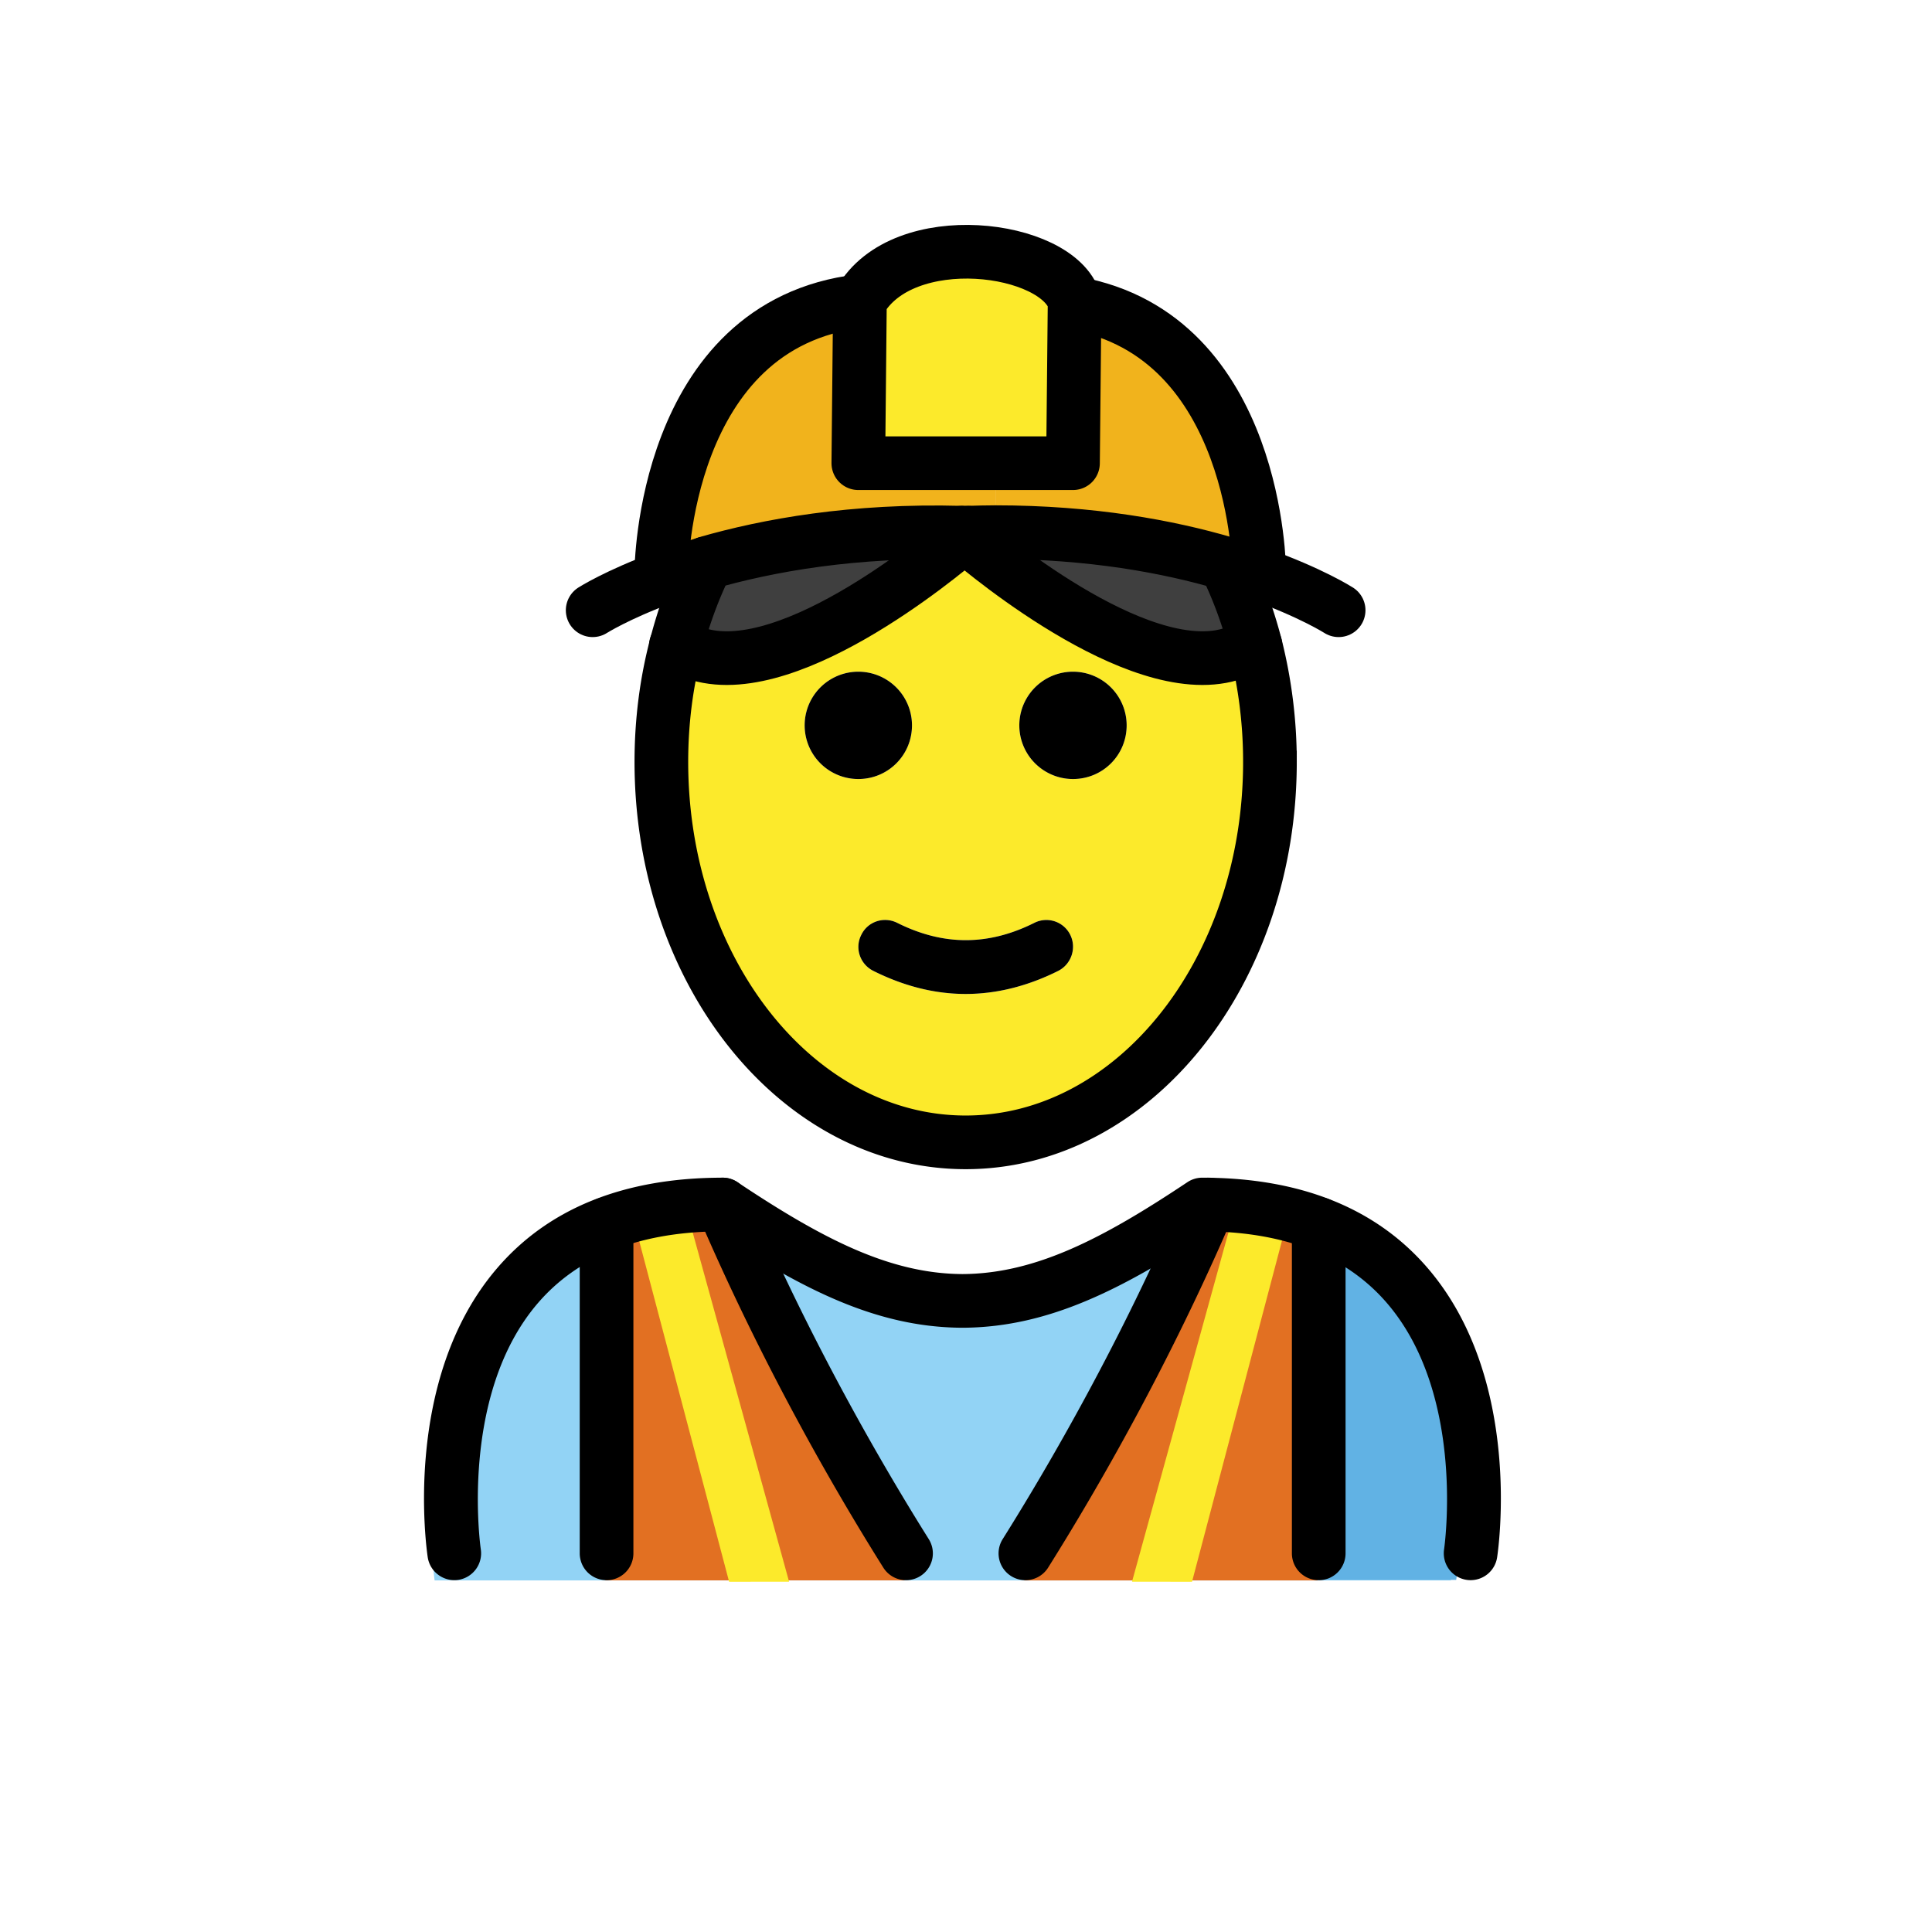 <svg xmlns="http://www.w3.org/2000/svg" xmlns:xlink="http://www.w3.org/1999/xlink" aria-hidden="true" role="img" class="iconify iconify--openmoji" width="1em" height="1em" preserveAspectRatio="xMidYMid meet" viewBox="0 0 72 72"><path fill="#92D3F5" d="M54.07 58.897s2-13.797-10-13.797c-3.191 2.119-5.926 3.583-9 3.577h.126c-3.074.006-5.809-1.458-9-3.577c-12 0-10 13.797-10 13.797"></path><path fill="#61B2E4" d="M43.1 49.125c5.447 2.26 5.588 6.807 6.149 9.753h5.02s2.16-14.925-9.623-14.925"></path><path fill="#E27022" d="M49.1 58.897V45.824l-4.096-.727c-2.362 5.505-5.014 10.899-6.835 13.8H49.1zm-15.38 0c-1.821-2.901-4.473-8.295-6.836-13.8l-4.324.727v13.073h11.16z"></path><path fill="#F1B31C" d="m46.927 21.282l-.04.1c-.38-.13-.79-.26-1.23-.39c-2.11-.62-4.99-1.16-8.56-1.16v-2.57h2.89l.06-5.96c6.84 1.21 6.88 9.98 6.88 9.98z"></path><path fill="#F1B31C" d="M37.097 17.262v2.57c-.34 0-.68.01-1.03.02h-.16c-.03 0-.06-.01-.08 0c-4.02-.11-7.21.47-9.5 1.13v.01c-.59.17-1.12.35-1.59.53l-.09-.24s.05-9.2 7.4-10.06l-.06 6.04h5.11z"></path><path fill="#FCEA2B" d="m44.423 58.948l3.488-13.225l-1.935-.502l-3.789 13.724zm-17.251 0l-3.489-13.225l1.936-.502l3.788 13.724zm12.875-47.646l-.06 5.96h-8l.06-6.04c1.59-2.81 7.37-2.07 8 0v.08z"></path><path fill="#3F3F3F" d="M35.827 19.852s.04.04.12.11c-.92.79-6.87 5.73-10.22 4.31l-.53-.21c.28-1.09.66-2.12 1.13-3.07v-.01c2.29-.66 5.48-1.24 9.5-1.13zm10.96 4.2l-.62.22c-3.35 1.42-9.3-3.52-10.22-4.31c.08-.07.12-.11.12-.11c.35-.01.69-.02 1.03-.02c3.57 0 6.45.54 8.56 1.16c.47.95.85 1.98 1.13 3.06z"></path><path fill="#FCEA2B" d="M47.007 25.032c.21 1.08.32 2.21.32 3.36c0 7.83-5.08 14.18-11.34 14.18s-11.34-6.35-11.34-14.18c0-1.51.19-2.97.55-4.33l.53.21c3.35 1.42 9.3-3.52 10.22-4.31c.92.79 6.87 5.73 10.22 4.31l.62-.22c.08.32.16.65.22.98zm-5.02 2a2 2 0 1 0-2 2c1.11 0 2-.89 2-2zm-2.55 9.15c.49-.25.69-.85.45-1.34c-.25-.5-.85-.7-1.34-.45c-1.72.86-3.39.86-5.11 0a.988.988 0 0 0-1.34.45a.993.993 0 0 0 .45 1.34c1.14.57 2.29.86 3.44.86s2.31-.29 3.45-.86zm-5.45-9.15a2 2 0 1 0-2 2c1.11 0 2-.89 2-2z"></path><path fill="none" d="m24.651 45.472l3.489 13.425"></path><path d="M54.807 58.888a1 1 0 0 1-.99-1.15c.008-.057.827-5.74-2.13-9.177c-1.475-1.715-3.689-2.613-6.585-2.67c-3.31 2.185-6.028 3.546-9.126 3.589h-.217c-3.1-.043-5.818-1.404-9.126-3.588c-2.897.056-5.11.954-6.586 2.669c-2.956 3.436-2.138 9.12-2.129 9.177a1 1 0 0 1-.838 1.139a1.005 1.005 0 0 1-1.139-.836c-.04-.27-.972-6.633 2.582-10.775c1.922-2.242 4.75-3.377 8.407-3.377c.197 0 .39.058.554.168c3.153 2.101 5.66 3.409 8.383 3.424c2.723-.014 5.23-1.322 8.383-3.424a.995.995 0 0 1 .555-.168c3.656 0 6.484 1.135 8.407 3.377c3.554 4.142 2.622 10.506 2.581 10.775a1 1 0 0 1-.986.847z"></path><path d="M33.766 58.889a.998.998 0 0 1-.848-.47c-1.831-2.915-4.516-7.563-6.907-13.136a1 1 0 0 1 1.838-.789c2.34 5.455 4.97 10.006 6.762 12.863a.999.999 0 0 1-.845 1.532zm4.447 0a.999.999 0 0 1-.846-1.531c1.793-2.858 4.422-7.409 6.763-12.864a.999.999 0 1 1 1.838.79c-2.392 5.572-5.076 10.22-6.907 13.136a.998.998 0 0 1-.848.469zm-15.608 0a1 1 0 0 1-1-1V45.615a1 1 0 1 1 2 0V57.89a1 1 0 0 1-1 1zm26.54 0a1 1 0 0 1-1-1V45.615a1 1 0 1 1 2 0V57.89a1 1 0 0 1-1 1zm-9.158-33.857a2 2 0 0 1 2 2c0 1.11-.89 2-2 2a2 2 0 1 1 0-4zm-.1 9.81c.24.49.04 1.09-.45 1.34c-1.14.57-2.3.86-3.45.86s-2.3-.29-3.44-.86c-.5-.25-.7-.85-.45-1.34c.24-.5.84-.7 1.34-.45c1.72.86 3.39.86 5.11 0a.993.993 0 0 1 1.34.45zm-7.9-9.81a2 2 0 0 1 2 2c0 1.11-.89 2-2 2a2 2 0 1 1 0-4z"></path><path fill="none" stroke="#000" stroke-miterlimit="10" stroke-width="2" d="M26.327 20.992c-.47.95-.85 1.98-1.13 3.07c-.36 1.36-.55 2.82-.55 4.33c0 7.83 5.08 14.18 11.34 14.18s11.34-6.35 11.34-14.18a17.644 17.644 0 0 0-.54-4.34c-.28-1.08-.66-2.11-1.13-3.06"></path><path fill="none" stroke="#000" stroke-linecap="round" stroke-linejoin="round" stroke-miterlimit="10" stroke-width="2" d="M26.327 20.992c-.59.17-1.12.35-1.59.53c-1.74.64-2.65 1.22-2.65 1.22"></path><path fill="none" stroke="#000" stroke-miterlimit="10" stroke-width="2" d="M26.327 20.982v.01"></path><path fill="none" stroke="#000" stroke-linecap="round" stroke-linejoin="round" stroke-miterlimit="10" stroke-width="2" d="M49.887 22.742s-1.03-.66-3-1.36c-.38-.13-.79-.26-1.23-.39c-2.11-.62-4.99-1.16-8.56-1.16c-.34 0-.68.01-1.03.02h-.16c-.03 0-.06-.01-.08 0c-4.02-.11-7.21.47-9.5 1.13m13.72-9.68v-.08c-.63-2.07-6.41-2.81-8 0l-.06 6.04h8l.06-5.96z"></path><path fill="none" stroke="#000" stroke-miterlimit="10" stroke-width="2" d="M24.647 21.282s.05-9.2 7.4-10.06m14.88 10.06s-.04-8.77-6.88-9.98c-.16-.03-.34-.06-.51-.08"></path><path fill="none" stroke="#000" stroke-linecap="round" stroke-miterlimit="10" stroke-width="2" d="M36.067 19.852s-.04.04-.12.11c-.92.79-6.87 5.73-10.22 4.31l-.53-.21h-.01"></path><path fill="none" stroke="#000" stroke-linecap="round" stroke-miterlimit="10" stroke-width="2" d="M35.827 19.852s.04.04.12.11c.92.79 6.87 5.73 10.22 4.31l.62-.22"></path></svg>